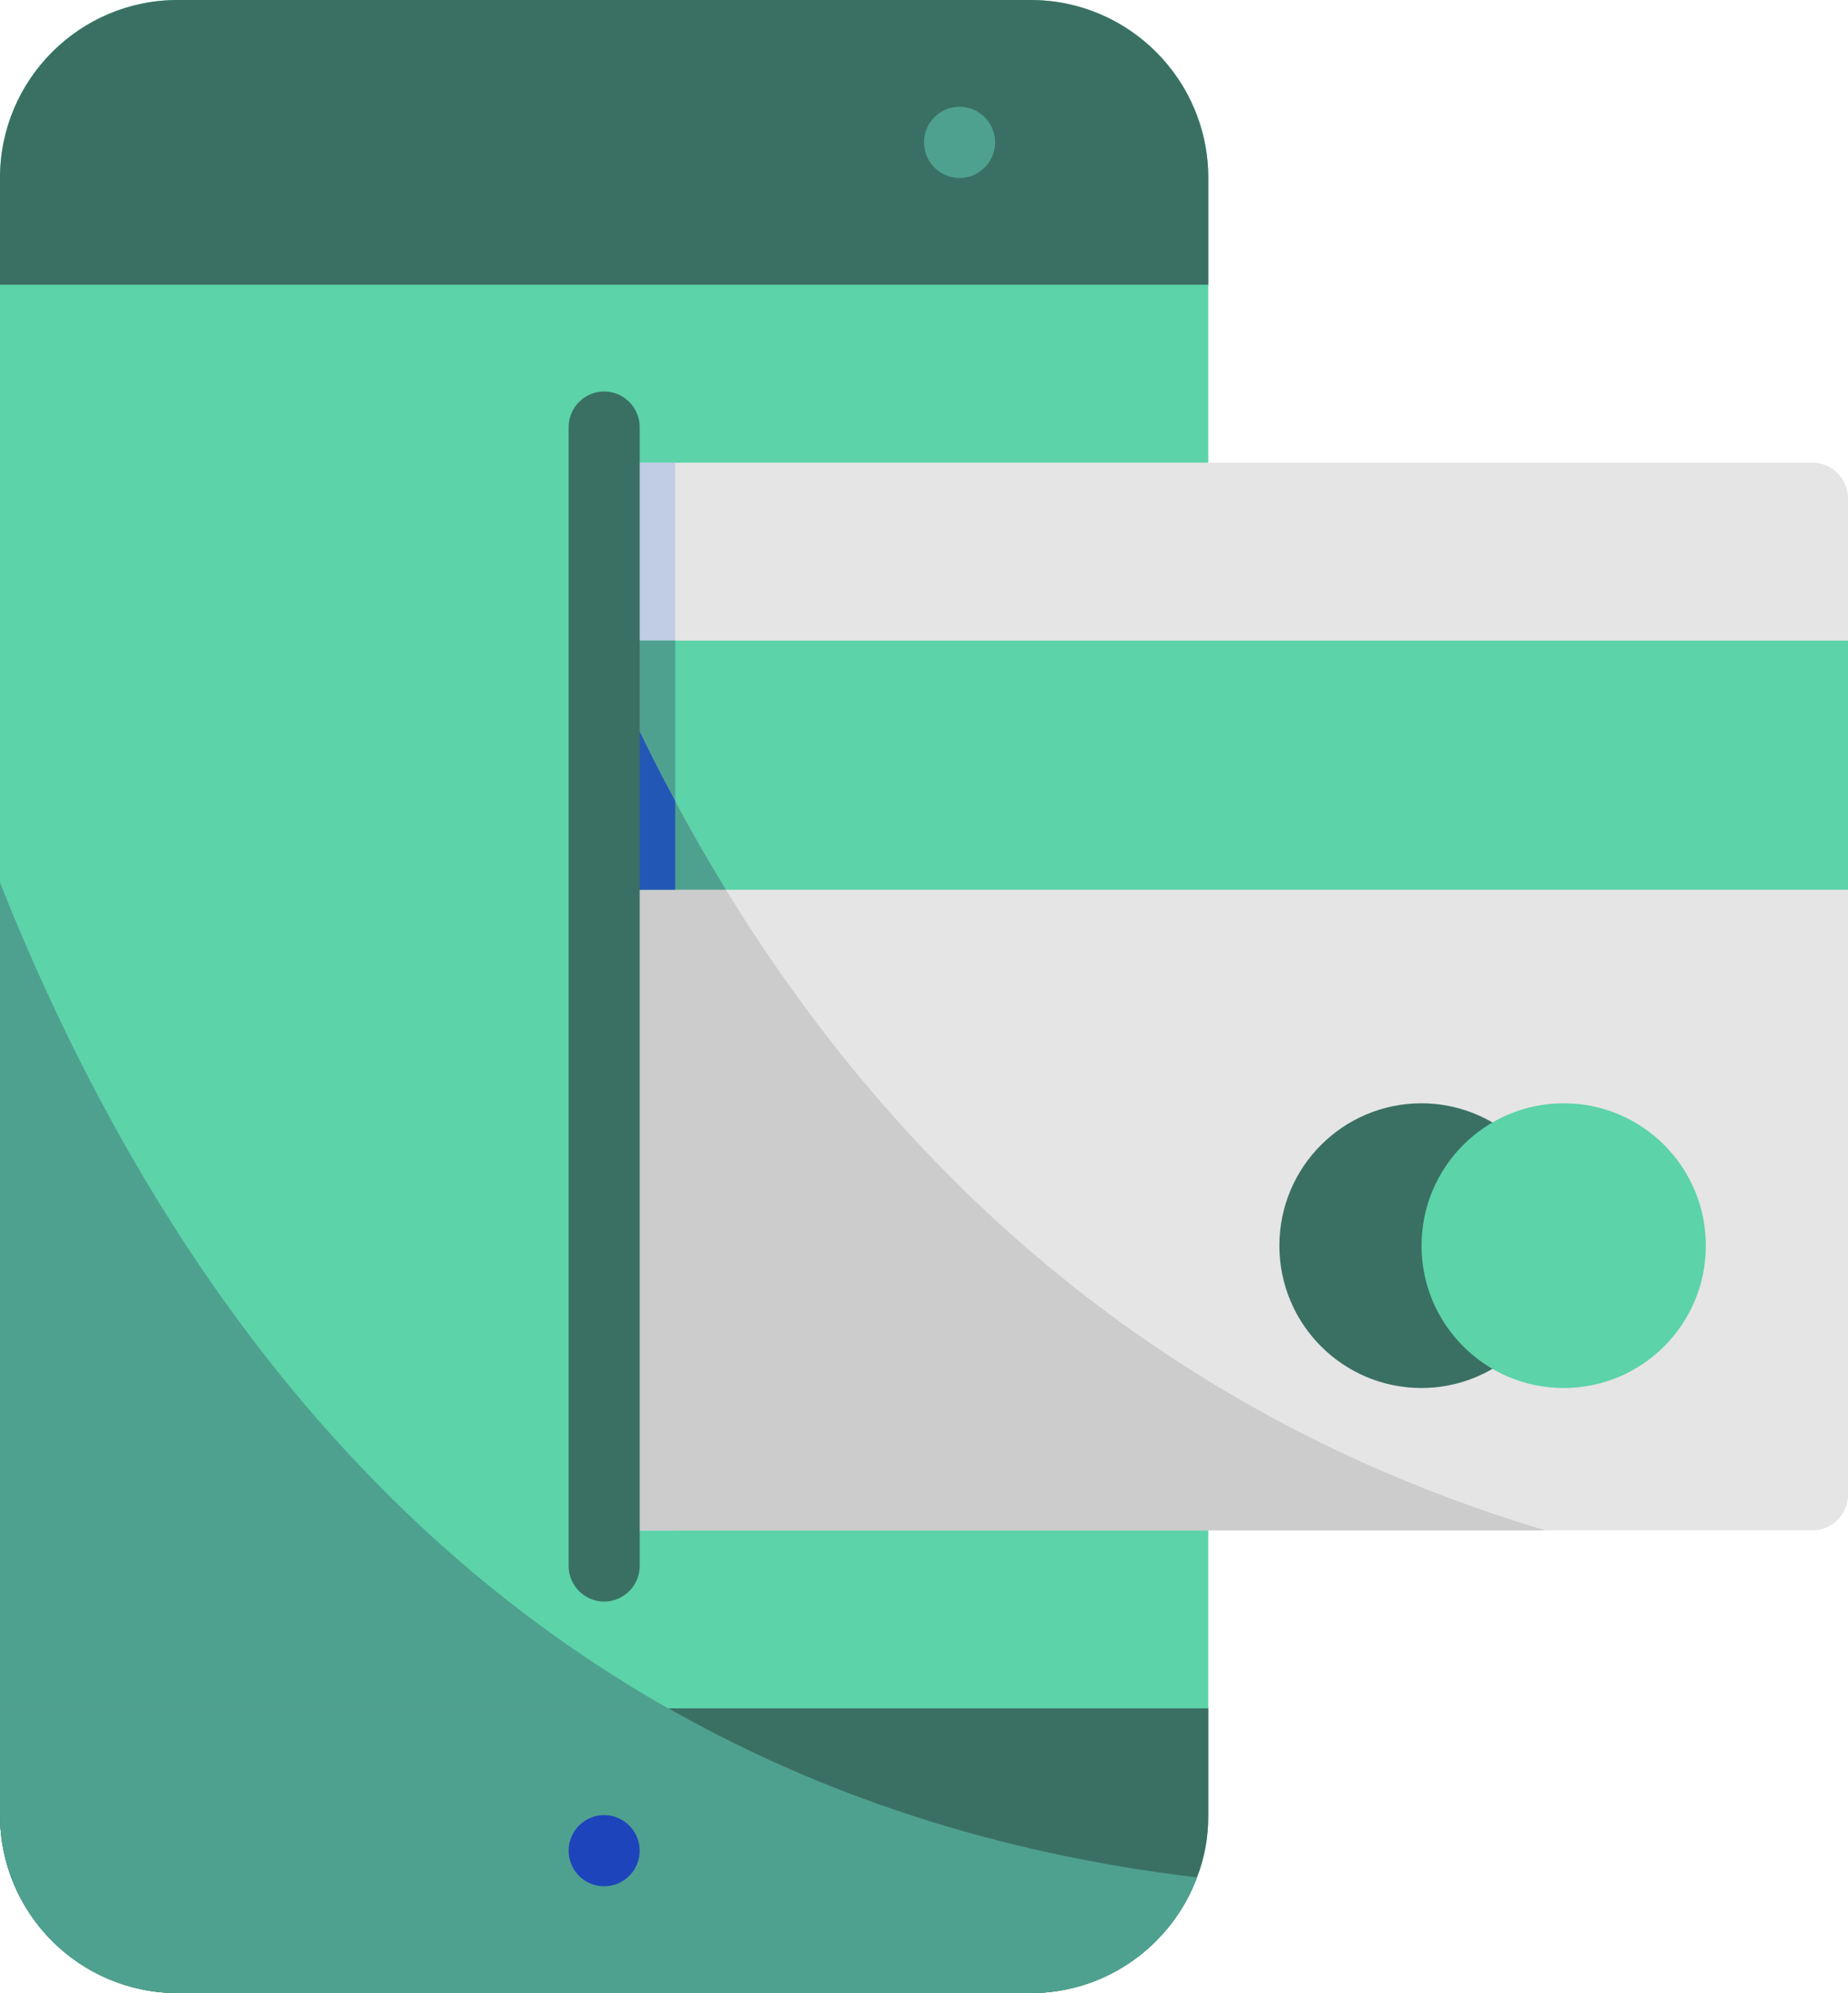 <svg width="102" height="110" viewBox="0 0 102 110" fill="none" xmlns="http://www.w3.org/2000/svg">
<path d="M66.692 9.821V100.198C66.692 100.198 66.692 100.198 66.692 100.218C66.692 101.416 66.477 102.575 66.065 103.616C64.672 107.348 61.082 110 56.885 110H9.808C4.394 110 0 105.6 0 100.179V9.821C0 4.4 4.394 0 9.808 0H56.885C62.298 0 66.692 4.4 66.692 9.821Z" fill="#5CD3A9"/>
<path d="M66.065 103.616C64.672 107.348 61.082 110 56.885 110H9.808C4.394 110 0 105.6 0 100.179V48.714C10.396 74.859 29.835 99.295 66.065 103.616Z" fill="#4FA18F"/>
<path d="M66.692 94.286V100.198C66.692 100.198 66.692 100.198 66.692 100.218C66.692 101.416 66.477 102.575 66.065 103.616C64.672 107.348 61.082 110 56.885 110H9.808C4.394 110 0 105.6 0 100.179V94.286H66.692Z" fill="#3A7063"/>
<path d="M66.065 103.616C64.672 107.348 61.082 110 56.885 110H9.808C4.394 110 0 105.6 0 100.179V94.286H36.897C45.155 98.98 54.805 102.28 66.065 103.616Z" fill="#4FA18F"/>
<path d="M66.692 9.821V15.714H0V9.821C0 4.4 4.394 0 9.808 0H56.885C62.298 0 66.692 4.4 66.692 9.821Z" fill="#3A7063"/>
<path d="M33.346 104.107C34.429 104.107 35.308 103.228 35.308 102.143C35.308 101.058 34.429 100.179 33.346 100.179C32.263 100.179 31.385 101.058 31.385 102.143C31.385 103.228 32.263 104.107 33.346 104.107Z" fill="#1E44BC"/>
<path d="M52.962 9.821C54.045 9.821 54.923 8.942 54.923 7.857C54.923 6.772 54.045 5.893 52.962 5.893C51.878 5.893 51 6.772 51 7.857C51 8.942 51.878 9.821 52.962 9.821Z" fill="#4FA18F"/>
<path d="M102 27.5V82.5C102 83.58 101.117 84.464 100.038 84.464H35.308C34.229 84.464 33.346 83.58 33.346 82.5V27.5C33.346 26.42 34.229 25.536 35.308 25.536H100.038C101.117 25.536 102 26.42 102 27.5Z" fill="#E5E5E5"/>
<path d="M82.385 68.75C82.385 67.611 82.855 66.57 83.679 65.843C84.091 65.47 84.346 64.939 84.346 64.389C84.346 63.82 84.111 63.289 83.699 62.916C82.267 61.62 80.403 60.893 78.462 60.893C74.126 60.893 70.615 64.409 70.615 68.75C70.615 73.091 74.126 76.607 78.462 76.607C80.403 76.607 82.267 75.88 83.699 74.584C84.111 74.211 84.346 73.661 84.346 73.111C84.346 72.541 84.091 72.011 83.679 71.657C82.855 70.93 82.385 69.889 82.385 68.75Z" fill="#3A7063"/>
<path d="M86.308 76.607C90.641 76.607 94.154 73.089 94.154 68.75C94.154 64.411 90.641 60.893 86.308 60.893C81.974 60.893 78.462 64.411 78.462 68.75C78.462 73.089 81.974 76.607 86.308 76.607Z" fill="#5CD3A9"/>
<path d="M37.269 25.536H33.346V84.464H37.269V25.536Z" fill="#C1CCE5"/>
<path d="M102 35.357H33.346V49.107H102V35.357Z" fill="#5CD3A9"/>
<path d="M37.269 35.357H33.346V49.107H37.269V35.357Z" fill="#4FA18F"/>
<path d="M85.288 84.464H35.308C34.229 84.464 33.346 83.58 33.346 82.5V36.045C41.075 54.116 56.178 75.763 85.288 84.464Z" fill="#CCCCCC"/>
<path d="M37.269 44.196V84.464H35.308C34.229 84.464 33.346 83.58 33.346 82.5V36.045C34.484 38.696 35.779 41.446 37.269 44.196Z" fill="#CCCCCC"/>
<path d="M40.074 49.107H33.346V36.045C35.151 40.268 37.367 44.688 40.074 49.107Z" fill="#4FA18F"/>
<path d="M37.269 44.196V49.107H33.346V36.045C34.484 38.696 35.779 41.446 37.269 44.196Z" fill="#2357B5"/>
<path d="M33.346 88.393C32.267 88.393 31.385 87.509 31.385 86.429V23.571C31.385 22.491 32.267 21.607 33.346 21.607C34.425 21.607 35.308 22.491 35.308 23.571V86.429C35.308 87.509 34.425 88.393 33.346 88.393Z" fill="#3A7063"/>
</svg>
